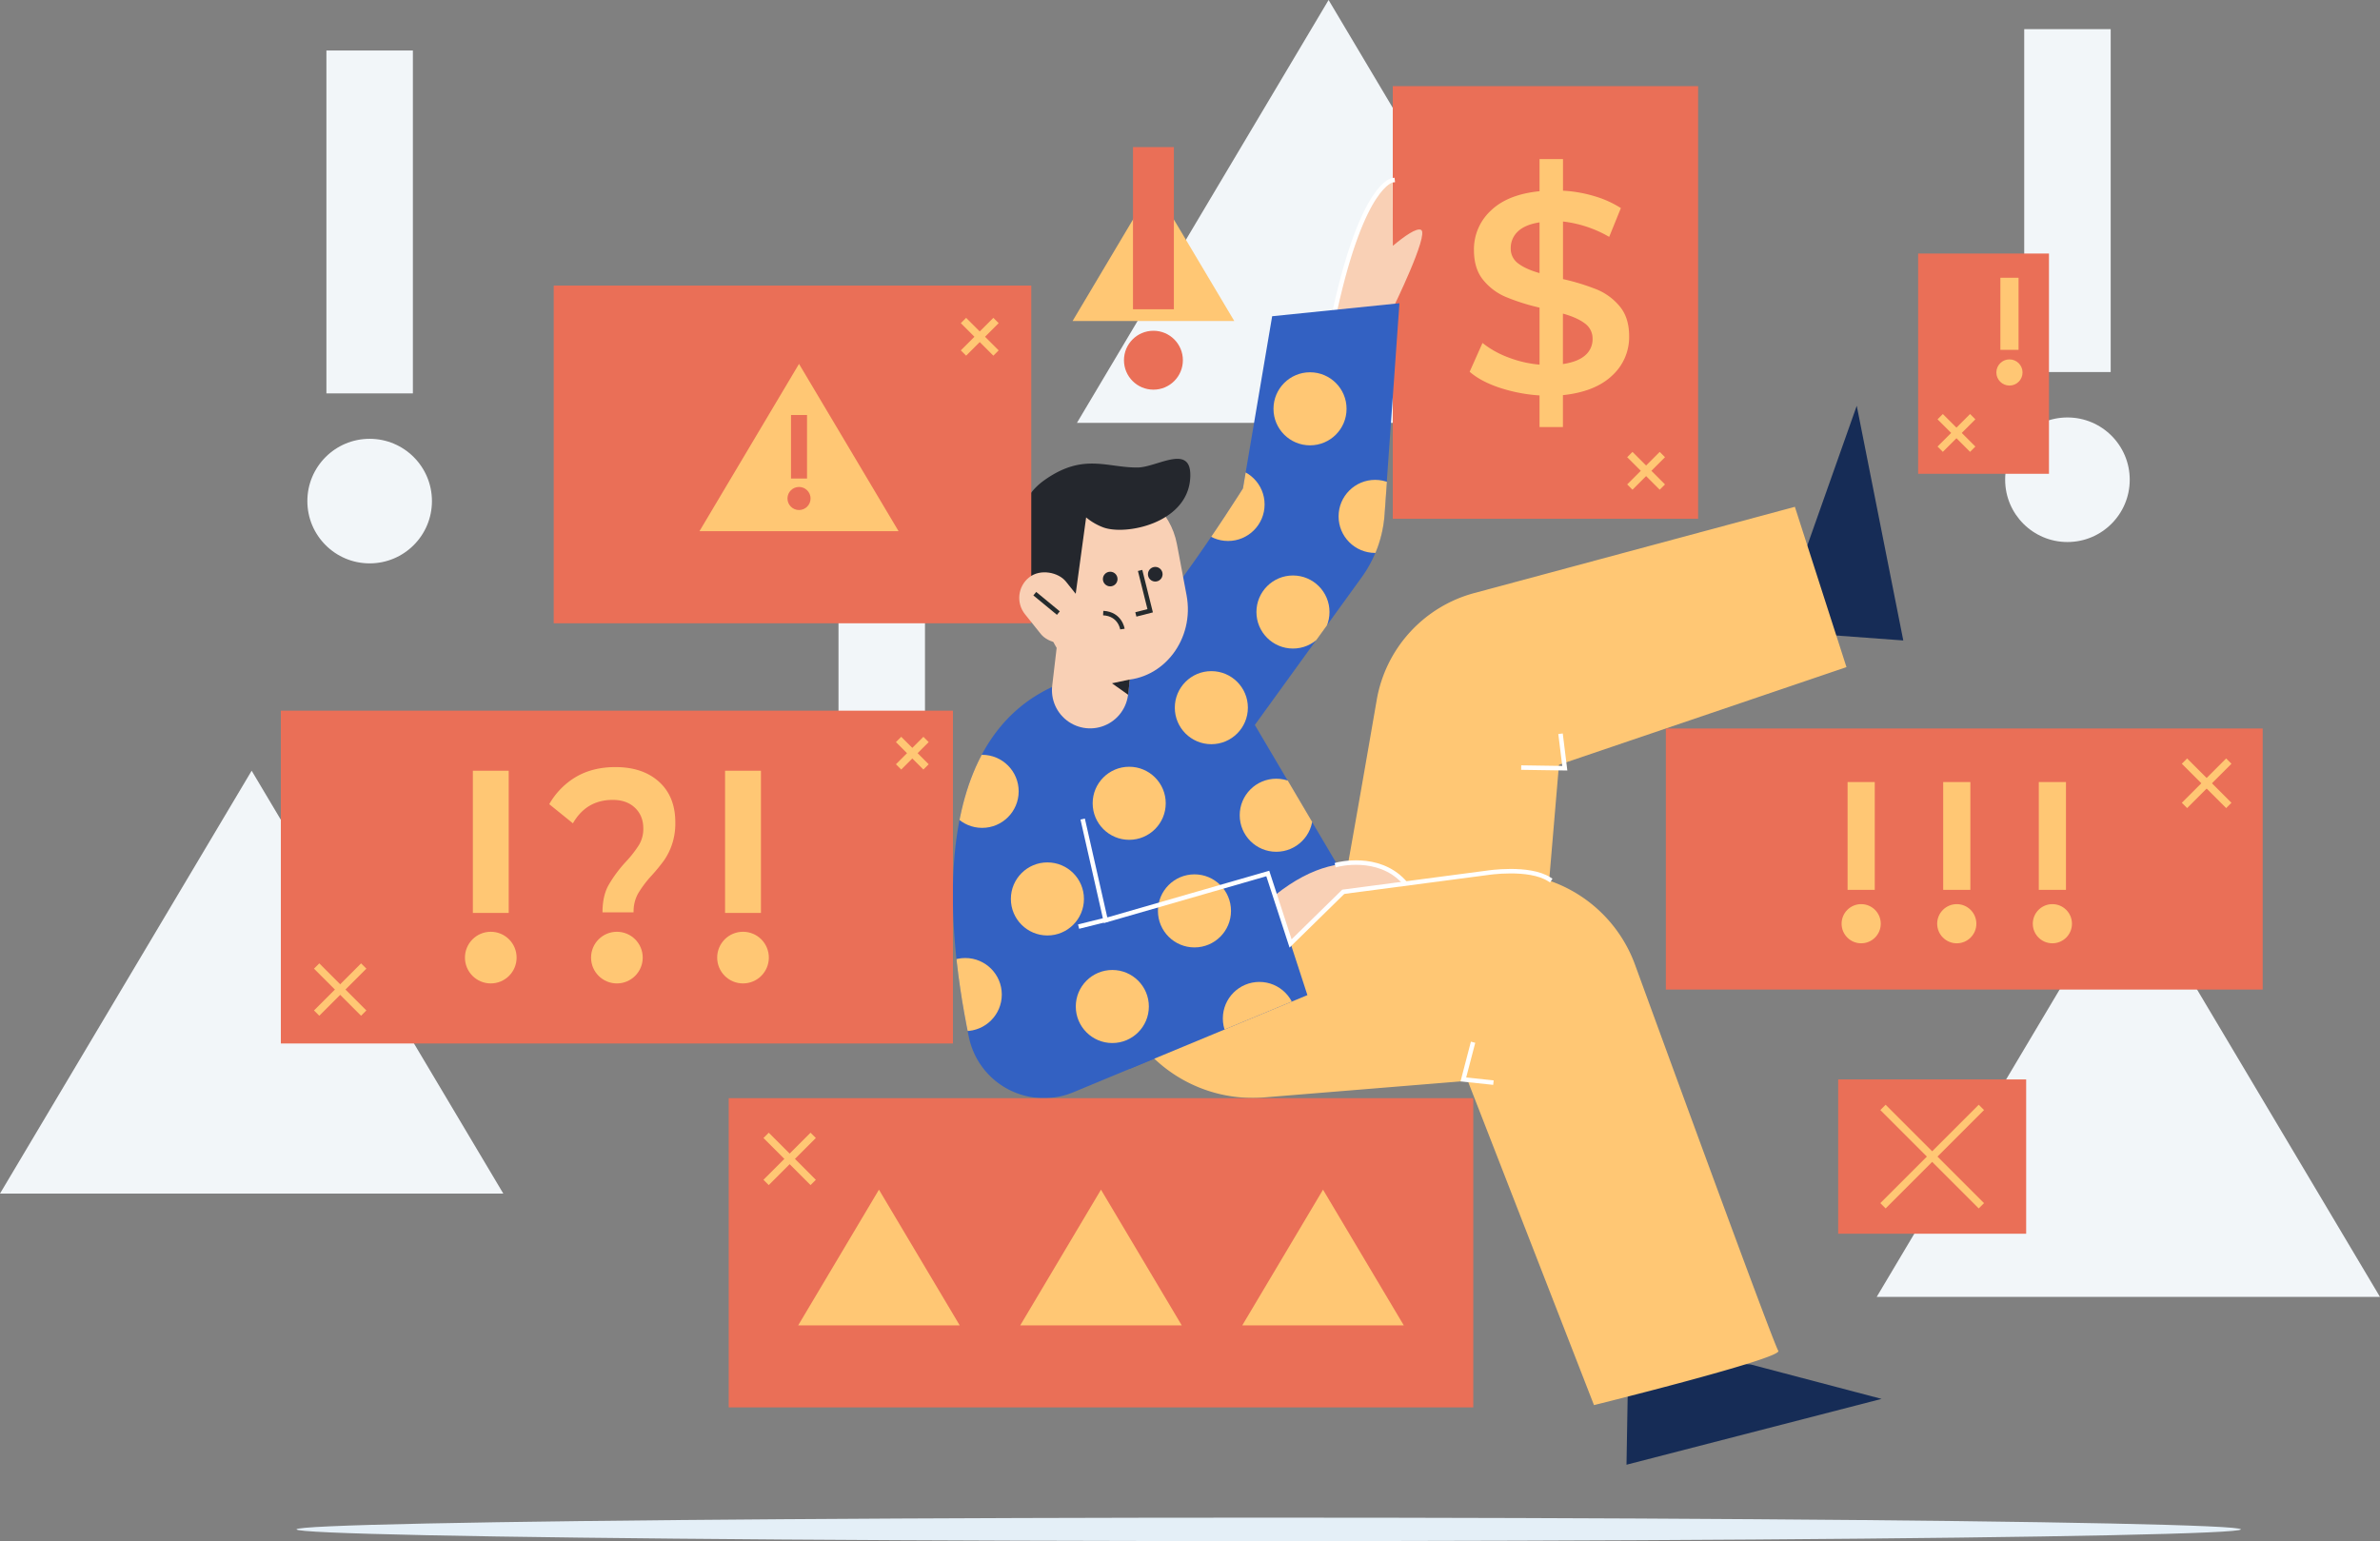 <svg xmlns="http://www.w3.org/2000/svg" xmlns:xlink="http://www.w3.org/1999/xlink" viewBox="0 0 1589.41 1029.35"><rect x="0" y="0" width="1589.41" height="1029.35" fill="#808080" stroke="none"/><defs><style>.cls-1,.cls-11,.cls-12,.cls-13,.cls-6{fill:none;}.cls-2{fill:#f2f6f9;}.cls-3{fill:#3361c2;}.cls-4{fill:#ea6f57;}.cls-5{fill:#f9d0b5;}.cls-6{stroke:#fff;stroke-linecap:square;}.cls-11,.cls-12,.cls-13,.cls-6{stroke-miterlimit:10;}.cls-13,.cls-6{stroke-width:3px;}.cls-7{fill:#162c56;}.cls-8{fill:#ffc774;}.cls-9{fill:#e4eff7;}.cls-10{clip-path:url(#clip-path);}.cls-11{stroke:#f9d0b5;stroke-linecap:round;stroke-width:51px;}.cls-12{stroke:#ffc774;stroke-width:5px;}.cls-13{stroke:#252b2d;}.cls-14{fill:#24272d;}</style><clipPath id="clip-path" transform="translate(-192.2 -147.63)"><path class="cls-1" d="M1126.85,350.15l-10,141.21a81.31,81.31,0,0,1-15.22,41.86l-71.35,98.6,64,108.48-44.18,25.15,15.26,46.85L946.79,861.52,909,877.19a51.17,51.17,0,0,1-69.74-36.77c-16.7-80.4-28.22-218.6,80.48-242.2,28.64-6.22,102.53-124.38,102.53-124.38l19.5-115Z"/></clipPath></defs><title>9</title><g id="Man"><circle class="cls-2" cx="1380.68" cy="320.44" r="41.6"/><rect class="cls-2" x="1351.81" y="19.47" width="57.75" height="229.03"/><circle class="cls-2" cx="588.84" cy="613.25" r="41.6"/><rect class="cls-2" x="559.97" y="312.28" width="57.75" height="229.03"/><polygon class="cls-2" points="336.12 797.24 0 797.24 168.06 514.8 336.12 797.24"/><polygon class="cls-2" points="1055.32 282.44 719.21 282.44 887.26 0 1055.32 282.44"/><polygon class="cls-2" points="1589.41 866.27 1253.29 866.27 1421.35 583.83 1589.41 866.27"/><circle class="cls-2" cx="246.86" cy="334.7" r="41.6"/><rect class="cls-2" x="217.98" y="33.73" width="57.75" height="229.03"/><line class="cls-3" x1="930.03" y1="137.45" x2="930.12" y2="145"/><rect class="cls-4" x="930.12" y="57.54" width="203.91" height="288.99"/><path class="cls-5" d="M1122.19,354h0l-38.37,1.63s16-79,38.37-87.58l.19,43.77c7.7-6.43,15.92-12.24,18.85-10.64C1146.7,304.12,1122.19,354,1122.19,354Z" transform="translate(-192.2 -147.63)"/><path class="cls-6" d="M1122.17,268s-19.68,2.12-38.37,86.55" transform="translate(-192.2 -147.63)"/><polygon class="cls-7" points="1087.45 905.76 1086.21 978.35 1256.56 934.38 1169.19 911.39 1087.45 905.76"/><polygon class="cls-7" points="1214.32 423.61 1271.05 427.79 1239.97 271.04 1204.41 371.56 1214.32 423.61"/><path class="cls-3" d="M920.69,696.18l17.94,62.59,100.22-27.69,26.46,81.23L909,877.19a51.18,51.18,0,0,1-69.75-36.77c-16.69-80.39-28.21-218.6,80.49-242.2,28.64-6.22,102.53-124.37,102.53-124.37l19.5-115,85-8.68-10,141.22a81.31,81.31,0,0,1-15.22,41.85l-71.35,98.61,64,108.48L929.91,833.85" transform="translate(-192.2 -147.63)"/><path class="cls-8" d="M1079.46,791.9c1.67-1.6,20.31-108.22,32.14-176.74a89.78,89.78,0,0,1,65.13-71.4l214.12-57.61,34.46,107.08-192,65.23-11.69,137.85" transform="translate(-192.2 -147.63)"/><path class="cls-8" d="M933.62,806.16l7.78,17.75a95.38,95.38,0,0,0,95.07,56.73l135.92-11.09,84.3,216.61s126.77-31.38,123.08-36.3c-2.58-3.45-60.86-162.53-95.66-257.85a93.13,93.13,0,0,0-99.65-60.4L991.68,757" transform="translate(-192.2 -147.63)"/><ellipse class="cls-9" cx="847.26" cy="1021.53" rx="649.23" ry="7.83"/><polygon class="cls-3" points="754.59 713.89 873.11 664.68 849.06 590.85 719.26 622.22 754.59 713.89"/><g class="cls-10"><circle class="cls-8" cx="699.48" cy="600.44" r="24.4"/><circle class="cls-8" cx="797.69" cy="608.42" r="24.4"/><circle class="cls-8" cx="895.9" cy="616.41" r="24.4"/><circle class="cls-8" cx="601.27" cy="592.45" r="24.4"/><circle class="cls-8" cx="754.1" cy="536.55" r="24.4"/><circle class="cls-8" cx="852.31" cy="544.54" r="24.4"/><circle class="cls-8" cx="950.53" cy="552.52" r="24.4"/><circle class="cls-8" cx="655.89" cy="528.57" r="24.4"/><circle class="cls-8" cx="742.83" cy="672.29" r="24.4"/><circle class="cls-8" cx="841.04" cy="680.27" r="24.4"/><circle class="cls-8" cx="939.25" cy="688.26" r="24.4"/><circle class="cls-8" cx="644.62" cy="664.3" r="24.4"/><circle class="cls-8" cx="721.91" cy="328.95" r="24.4"/><circle class="cls-8" cx="820.12" cy="336.94" r="24.4"/><circle class="cls-8" cx="918.33" cy="344.92" r="24.4"/><circle class="cls-8" cx="623.7" cy="320.97" r="24.4"/><circle class="cls-8" cx="765.26" cy="400.8" r="24.4"/><circle class="cls-8" cx="863.47" cy="408.79" r="24.4"/><circle class="cls-8" cx="961.68" cy="416.77" r="24.4"/><circle class="cls-8" cx="667.05" cy="392.82" r="24.4"/><circle class="cls-8" cx="776.65" cy="265.08" r="24.4"/><circle class="cls-8" cx="874.86" cy="273.06" r="24.4"/><circle class="cls-8" cx="973.07" cy="281.05" r="24.4"/><circle class="cls-8" cx="678.44" cy="257.09" r="24.4"/><circle class="cls-8" cx="808.96" cy="472.68" r="24.4"/><circle class="cls-8" cx="907.17" cy="480.67" r="24.4"/><circle class="cls-8" cx="612.54" cy="456.71" r="24.4"/></g><line class="cls-11" x1="728.01" y1="461.01" x2="739.11" y2="366.47"/><polyline class="cls-6" points="995.85 722.97 977.26 721 983.37 697.6"/><line class="cls-6" x1="721.76" y1="618.56" x2="738.48" y2="614.39"/><path class="cls-5" d="M1053.47,777c0-.13,34.84-31.9,34.84-31.9l41.25-8.66s-33.87-32.63-86,9.21" transform="translate(-192.2 -147.63)"/><polyline class="cls-6" points="1042.34 491.59 1045 513.13 1017.39 512.72"/><path class="cls-6" d="M915.56,696.16l15,66.15,108.29-31.23,15.22,46.72,35.19-34.51,96.15-12.66s27.85-4.39,41.49,4.37" transform="translate(-192.2 -147.63)"/><path class="cls-3" d="M1122.23,350h0l0,0Z" transform="translate(-192.2 -147.63)"/><rect class="cls-4" x="187.56" y="474.69" width="448.82" height="222.3"/><rect class="cls-4" x="1112.47" y="486.59" width="398.61" height="174.38"/><rect class="cls-4" x="486.65" y="733.51" width="497.23" height="206.55"/><rect class="cls-4" x="1280.96" y="169.35" width="87.38" height="147.12"/><rect class="cls-4" x="1227.57" y="721" width="125.54" height="103.06"/><polygon class="cls-8" points="824.28 214.42 716.29 214.42 770.28 123.68 824.28 214.42"/><polygon class="cls-8" points="640.93 885.29 533.03 885.29 586.98 794.63 640.93 885.29"/><polygon class="cls-8" points="789.21 885.29 681.32 885.29 735.26 794.63 789.21 885.29"/><polygon class="cls-8" points="937.49 885.29 829.6 885.29 883.54 794.63 937.49 885.29"/><circle class="cls-8" cx="1242.93" cy="616.99" r="13.08"/><rect class="cls-8" x="1233.85" y="522.37" width="18.15" height="72"/><circle class="cls-8" cx="1306.77" cy="616.99" r="13.08"/><rect class="cls-8" x="1297.7" y="522.37" width="18.15" height="72"/><circle class="cls-4" cx="770.28" cy="240.6" r="19.67"/><rect class="cls-4" x="756.63" y="98.25" width="27.31" height="108.32"/><circle class="cls-8" cx="1370.62" cy="616.99" r="13.08"/><rect class="cls-8" x="1361.54" y="522.37" width="18.15" height="72"/><circle class="cls-8" cx="327.75" cy="639.62" r="17.25"/><rect class="cls-8" x="315.78" y="514.8" width="23.95" height="94.98"/><circle class="cls-8" cx="411.97" cy="639.62" r="17.25"/><circle class="cls-8" cx="496.2" cy="639.62" r="17.25"/><rect class="cls-8" x="484.22" y="514.8" width="23.95" height="94.98"/><circle class="cls-8" cx="1341.95" cy="248.79" r="8.74"/><rect class="cls-8" x="1335.89" y="185.53" width="12.14" height="48.14"/><line class="cls-12" x1="1458.83" y1="508.38" x2="1488.44" y2="537.99"/><line class="cls-12" x1="1488.44" y1="508.38" x2="1458.83" y2="537.99"/><line class="cls-12" x1="511.62" y1="758.35" x2="543.06" y2="789.8"/><line class="cls-12" x1="543.06" y1="758.35" x2="511.62" y2="789.8"/><line class="cls-12" x1="211.46" y1="645.24" x2="242.9" y2="676.69"/><line class="cls-12" x1="242.9" y1="645.24" x2="211.46" y2="676.69"/><line class="cls-12" x1="600.09" y1="493.91" x2="618.43" y2="512.25"/><line class="cls-12" x1="618.43" y1="493.91" x2="600.09" y2="512.25"/><line class="cls-12" x1="1088.43" y1="303.61" x2="1110.15" y2="325.33"/><line class="cls-12" x1="1110.15" y1="303.61" x2="1088.43" y2="325.33"/><line class="cls-12" x1="1295.7" y1="278.32" x2="1317.42" y2="300.04"/><line class="cls-12" x1="1317.42" y1="278.32" x2="1295.7" y2="300.04"/><line class="cls-12" x1="1257.49" y1="739.68" x2="1323.2" y2="805.39"/><line class="cls-12" x1="1323.2" y1="739.68" x2="1257.49" y2="805.39"/><path class="cls-8" d="M598.56,738.91a87.83,87.83,0,0,1,11.66-15.74A75.61,75.61,0,0,0,619,711.89,20.78,20.78,0,0,0,621.81,701q0-8.52-5.55-13.8t-14.85-5.29q-17.62,0-26.6,15.65L559,684.78a49.62,49.62,0,0,1,18.11-18.38q11.1-6.4,26.11-6.4,18.28,0,29.13,9.85T643.19,697A44.16,44.16,0,0,1,641,711.59a43,43,0,0,1-5.3,10.67,123.76,123.76,0,0,1-8.16,10,73.31,73.31,0,0,0-9.22,12.19,24.85,24.85,0,0,0-3,12.58H594.56Q594.56,746.13,598.56,738.91Z" transform="translate(-192.2 -147.63)"/><path class="cls-8" d="M1268.8,398.51q-11.34,10.77-32.85,13.05v21.33h-15.62V411.75a107.13,107.13,0,0,1-26.66-5.14q-12.57-4.2-20-10.67l8.57-19.23a62.84,62.84,0,0,0,17.14,9.61,75.81,75.81,0,0,0,20.95,4.86V353.1a139.81,139.81,0,0,1-22.57-7.15,39,39,0,0,1-15.14-11.42q-6.09-7.51-6.09-19.9a35.19,35.19,0,0,1,11.24-26.28q11.22-10.86,32.56-13V253.88H1236V275a89.15,89.15,0,0,1,20.85,3.62,68.36,68.36,0,0,1,17.8,8l-7.8,19.23A79.22,79.22,0,0,0,1236,295.59v38.46a147.56,147.56,0,0,1,22.75,7,39.29,39.29,0,0,1,15.24,11.34q6.19,7.51,6.19,19.9A34.78,34.78,0,0,1,1268.8,398.51Zm-62.75-74.94q5,3.82,14.28,6.48V296.16q-9.7,1.51-14.47,6.09a15,15,0,0,0-4.76,11.24A12.07,12.07,0,0,0,1206.05,323.57Zm44.85,61.33a14,14,0,0,0,4.85-10.86,12.37,12.37,0,0,0-5.14-10.37q-5.14-3.92-14.66-6.57v33.7Q1246,389.29,1250.9,384.9Z" transform="translate(-192.2 -147.63)"/><path class="cls-5" d="M935.78,602l5.65-.07c28-.31,48.69-27.6,43.17-56.8l-6.42-34c-4.28-22.64-23.19-38.78-44.85-38.28h0c-24.65.56-44.15,22.3-43.55,48.55l.78,34C891.15,581.47,911.32,602.22,935.78,602Z" transform="translate(-192.2 -147.63)"/><polyline class="cls-13" points="761.39 381.02 768.11 407.96 758.54 410.4"/><path class="cls-14" d="M908.87,556.77l7-51.35,1.67-12.19a39.37,39.37,0,0,0,11.19,6.57c14.78,5.73,56.17-2.45,58.3-32.45,1.74-24.47-21.9-7.58-35.07-7.46-20.69.2-36.36-10-62.39,8.53-31.17,22.24-9.82,64.58-9.82,64.58S893.79,525.47,908.87,556.77Z" transform="translate(-192.2 -147.63)"/><circle class="cls-14" cx="741.42" cy="386.77" r="4.89"/><circle class="cls-14" cx="771.51" cy="383.55" r="4.89"/><path class="cls-13" d="M941.76,567.82s-1.41-10.09-12.82-10.69" transform="translate(-192.2 -147.63)"/><rect class="cls-4" x="369.78" y="190.76" width="318.92" height="225.56"/><rect class="cls-5" x="878.15" y="527.56" width="34.97" height="51.91" rx="17.49" transform="translate(1748.49 277.76) rotate(141.29)"/><line class="cls-13" x1="691.05" y1="396.54" x2="706.8" y2="409.51"/><polygon class="cls-8" points="600.09 354.81 467.11 354.81 533.6 243.06 600.09 354.81"/><circle class="cls-4" cx="533.6" cy="332.96" r="7.71"/><rect class="cls-4" x="528.25" y="277.2" width="10.7" height="42.43"/><line class="cls-12" x1="643.43" y1="214.08" x2="665.15" y2="235.8"/><line class="cls-12" x1="665.15" y1="214.08" x2="643.43" y2="235.8"/><polygon class="cls-14" points="754.5 453.87 742.59 456.4 753.41 464.07 754.5 453.87"/><path class="cls-6" d="M1085.3,725.16s27.08-7.19,44.26,11.26" transform="translate(-192.2 -147.63)"/></g></svg>